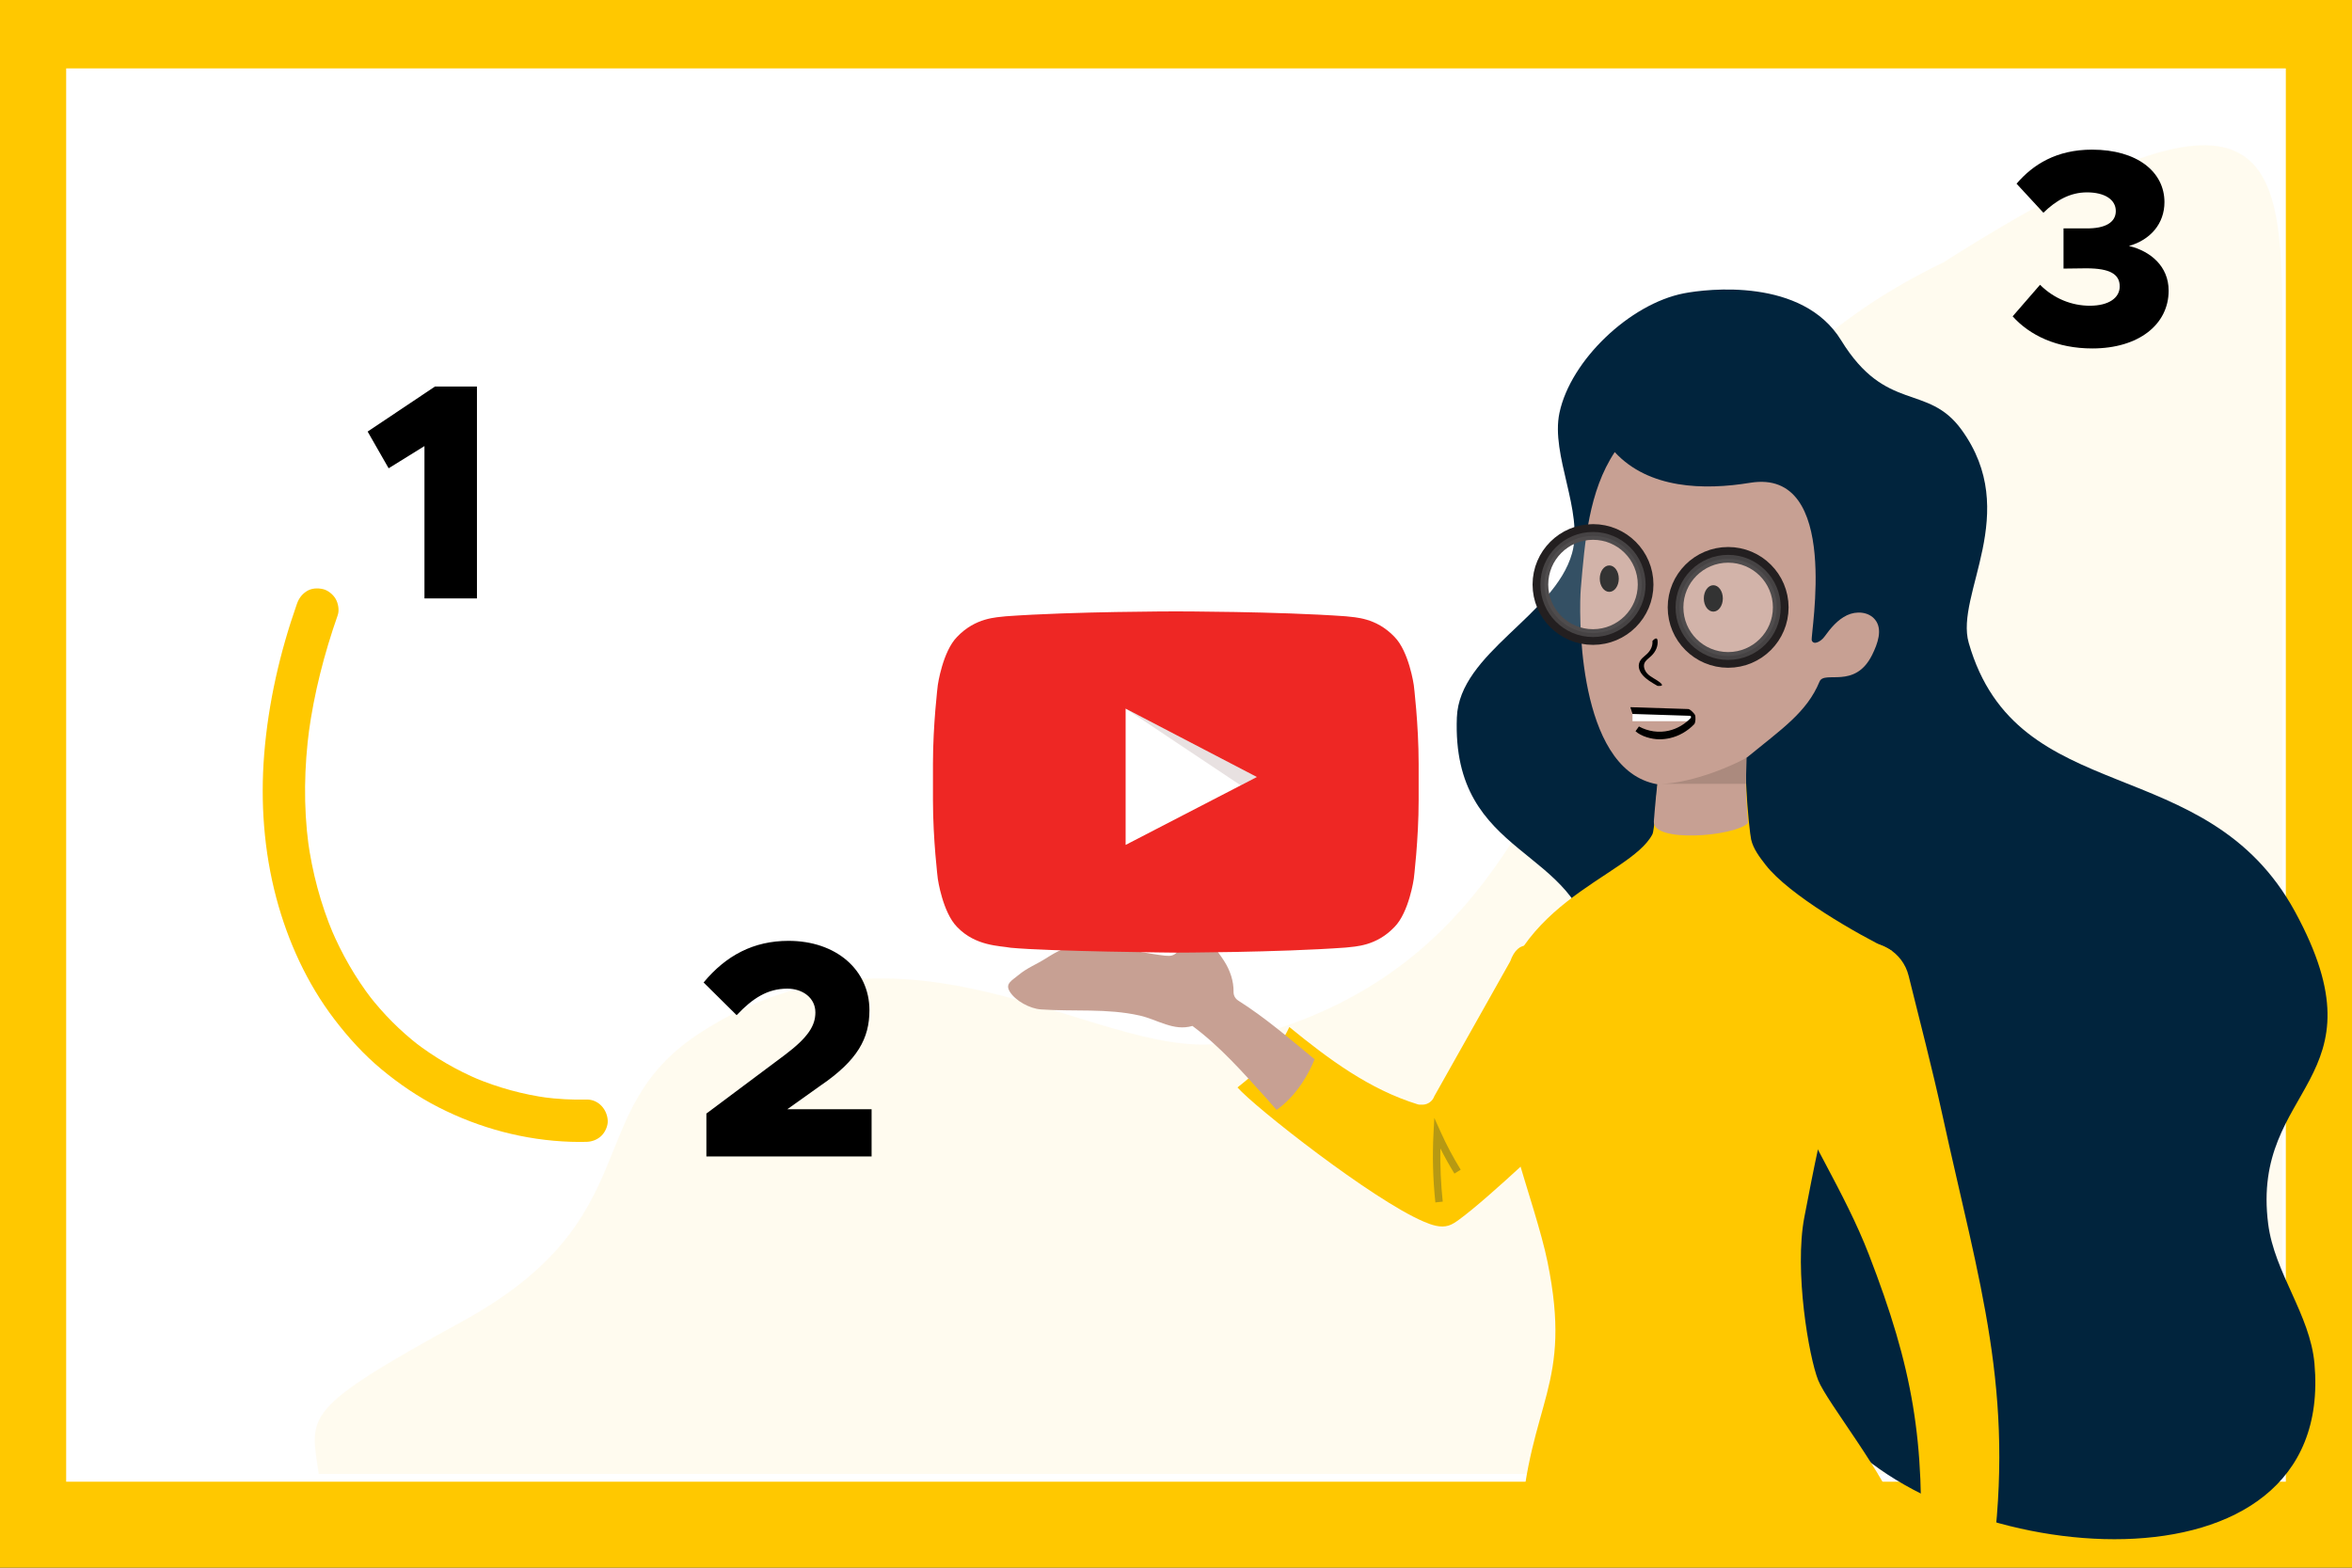 <svg viewBox="0 0 300 200" fill="none" xmlns="http://www.w3.org/2000/svg">
<rect x="0" y="0" width="300" height="200" fill="#333333" stroke="none"/>
<rect fill="white"/>
<path d="M300 0H0V178.314H300V0Z" fill="#FFFDE7"/>
<path d="M300 0H0V200H300V0Z" fill="#FFC800"/>
<path d="M291.56 8.726H8.439V189.031H291.56V8.726Z" fill="white"/>
<path opacity="0.5" d="M291.134 188.043H40.658C39.57 180.531 38.303 179.895 58.919 168.606C82.921 155.464 73.849 141.853 89.228 131.816C116.693 113.892 141.527 136.512 157.177 132.855C211.543 120.154 194.668 59.055 247.86 33.489C291.134 6.017 291.134 20.559 291.134 43.626V188.043Z" fill="#FFF8E0"/>
<path d="M139.967 101.388L156.707 92.723L139.967 83.998V101.388Z" fill="white"/>
<path d="M54.14 56.908L49.571 59.742L46.893 55.059L55.479 49.314H60.836V76.346H54.14V56.908Z" fill="black"/>
<path d="M90.1 142.065L100.104 134.588C103.137 132.306 104.003 130.811 104.003 129.159C104.003 127.309 102.388 126.129 100.419 126.129C97.898 126.129 96.008 127.348 93.959 129.512L89.745 125.341C92.62 121.879 96.126 120.03 100.577 120.03C106.643 120.03 110.897 123.728 110.897 128.883C110.897 132.463 109.4 135.257 104.674 138.484L100.42 141.514H111.173V147.534H90.1V142.065Z" fill="black"/>
<path d="M198.912 52.659C197.76 58.083 202.017 65.258 200.513 70.597C198.273 78.55 186.149 83.262 185.825 91.517C185.108 109.789 201.731 107.851 203.123 121.563C204.087 131.059 196.042 155.201 200.442 160.659C202.779 163.558 199.222 166.015 202.762 167.178C205.726 168.152 208.921 168.042 212.013 168.46C216.062 169.007 219.985 170.489 223.367 172.778C227.241 175.401 230.931 178.423 233.871 182.06C248.318 199.93 297.97 204.994 295.214 173.974C294.656 167.696 290.107 162.401 289.308 156.147C287.044 138.425 304.576 138.077 292.736 116.315C281.435 95.543 257.279 103.504 251.112 82.009C249.337 75.821 257.911 65.439 250.183 54.808C245.855 48.855 240.58 52.754 234.837 43.413C229.904 35.39 217.758 36.841 214.768 37.424C207.901 38.766 200.339 45.944 198.912 52.659Z" fill="#01243D"/>
<path d="M192.63 122.645L182.945 139.858C182.723 140.478 182.146 140.907 181.487 140.93C181.231 140.939 180.993 140.938 180.837 140.889C174.662 138.985 169.5 135.145 164.455 131.026C163.074 134.052 160.621 136.577 157.843 138.732C159.974 141.194 175.034 153.044 181.577 155.84C182.596 156.275 183.731 156.685 184.787 156.348C185.258 156.198 185.671 155.909 186.072 155.619C189.99 152.78 199.297 143.832 199.249 143.86C200.093 139.721 197.925 139.748 198.787 135.58C201.104 124.372 194.707 116.83 192.63 122.645Z" fill="#FFC800"/>
<path d="M157.943 127.652C157.562 127.411 157.332 126.996 157.341 126.546C157.368 125.156 156.896 123.787 156.141 122.601C155.259 121.216 154.136 119.998 153.252 118.616C152.467 117.389 151.875 116.039 151.505 114.631C151.394 114.209 151.303 113.776 151.25 113.34C151.109 112.186 149.612 111.758 148.941 112.708C148.741 112.992 148.58 113.307 148.469 113.651C148.042 114.963 148.329 116.47 149.161 117.57C149.504 118.024 149.937 118.421 150.159 118.945C150.291 119.255 150.341 119.595 150.374 119.931C150.397 120.162 150.413 120.393 150.423 120.625C150.452 121.354 149.849 121.953 149.119 121.946C148.949 121.944 148.774 121.941 148.594 121.921C147.568 121.806 146.538 121.619 145.52 121.451C143.128 121.056 140.6 120.541 138.161 120.604C136.051 120.659 134.983 121.276 133.321 122.32C132.193 123.029 130.996 123.489 129.943 124.367C129.053 125.109 128.186 125.481 128.781 126.48C129.505 127.698 131.395 128.678 132.746 128.775C136.972 129.077 141.185 128.615 145.383 129.563C147.633 130.072 149.695 131.596 152.096 130.885C155.651 133.532 158.482 136.762 161.46 140.046C161.923 140.557 162.375 141.076 162.826 141.598C164.102 140.7 165.18 139.511 166.055 138.211C166.704 137.248 167.241 136.213 167.679 135.138C164.509 132.533 161.381 129.823 157.943 127.652ZM152.079 130.826C152.061 130.807 152.099 130.814 152.079 130.826V130.826Z" fill="#C7A093"/>
<path d="M231.909 176.079C230.719 173.095 228.835 162.115 230.148 155.277C232.559 142.719 234.582 132.45 241.309 121.311C236.792 119.123 228.172 114.165 225.202 110.334C224.429 109.337 223.639 108.303 223.361 107.104C223.131 106.111 221.926 95.086 223.316 90.672C224.36 87.357 216.54 84.188 213.668 89.116C211.312 93.158 211.311 105.401 210.759 106.45C207.809 112.054 191.408 115.13 190.593 132.121C190.227 139.763 195.853 153.457 197.386 160.973C200.636 176.909 195.105 178.553 193.927 194.734C206.728 198.024 221.996 197.952 242.541 194.075C240.496 188.084 233.064 178.976 231.909 176.079Z" fill="#FFC800"/>
<path d="M231.499 122.525C226.773 125.607 224.986 131.694 227.137 136.907C230.386 144.777 235.287 152.061 238.377 160.05C243.997 174.576 245.569 183.828 244.88 199.386C249.142 198.558 249.878 198.14 254.062 199.299C257.044 177.465 252.487 163.901 247.783 142.371C246.445 136.247 244.924 130.454 243.448 124.488C242.695 121.444 239.589 119.598 236.561 120.424C234.833 120.896 233.019 121.553 231.612 122.451C231.575 122.476 231.537 122.5 231.499 122.525Z" fill="#FFC800"/>
<path d="M183.085 153.398C182.771 150.467 182.691 147.493 182.847 144.556L182.949 142.619L183.746 144.388C184.493 146.044 185.357 147.673 186.315 149.228L185.513 149.721C184.873 148.681 184.273 147.608 183.721 146.516C183.681 148.778 183.782 151.05 184.023 153.297L183.085 153.398Z" fill="#B69913"/>
<path d="M213.667 89.322C216.158 84.7 221.879 86.653 223.195 89.603C223.195 89.611 223.195 89.617 223.194 89.624C222.854 91.197 222.723 93.31 222.71 95.514C222.563 98.655 222.744 102.318 222.958 105.012C221.093 106.76 210.745 107.539 210.951 104.795C211.157 102.051 211.962 92.486 213.667 89.322Z" fill="#C7A093"/>
<path d="M231.093 81.701C231.34 82.366 232.288 81.811 232.703 81.235C233.497 80.134 234.397 79.049 235.592 78.487C236.787 77.924 238.344 78.028 239.176 79.065C240.161 80.294 239.504 82.115 238.79 83.554C236.586 87.993 232.692 85.48 232.084 86.954C230.46 90.891 227.237 93.016 222.782 96.671C219.559 99.316 214.082 101.179 210.015 99.682C201.044 96.38 201.414 77.677 201.632 75.116C202.148 69.071 202.645 62.688 205.961 57.676C210.302 62.378 217.352 62.559 223.223 61.593C234.909 59.67 230.859 81.07 231.093 81.701Z" fill="#C7A093"/>
<path d="M215.85 91.081H208.227V92.005H215.85V91.081Z" fill="white"/>
<path d="M211.412 87.499C210.654 87.068 209.989 86.668 209.531 86.141C208.969 85.497 208.87 84.775 209.265 84.211C209.414 83.999 209.621 83.822 209.82 83.651C209.911 83.574 210.003 83.496 210.087 83.415C210.58 82.939 210.823 82.358 210.769 81.777C210.769 81.777 211.364 81.065 211.427 81.749C211.491 82.432 211.206 83.116 210.626 83.674C210.534 83.762 210.435 83.847 210.336 83.931C210.151 84.089 209.977 84.239 209.86 84.405C209.507 84.909 209.752 85.515 210.098 85.912C210.504 86.379 211.318 86.686 211.834 87.154C212.352 87.621 211.412 87.499 211.412 87.499Z" fill="black"/>
<path d="M215.338 90.457C215.568 90.464 216.072 90.984 216.182 91.178C216.316 91.416 216.282 92.205 216.097 92.397C215.24 93.281 214.179 93.89 213.028 94.16C212.579 94.265 212.121 94.317 211.665 94.317C210.653 94.317 209.312 93.938 208.61 93.285L209.045 92.679C210.232 93.324 211.59 93.513 212.871 93.215C213.907 92.973 214.867 92.419 215.649 91.61C215.694 91.564 215.707 91.483 215.681 91.409C215.66 91.35 215.626 91.324 215.616 91.321L208.229 91.083L207.951 90.22" fill="black"/>
<path d="M205.265 75.508C205.935 75.508 206.478 74.753 206.478 73.822C206.478 72.892 205.935 72.137 205.265 72.137C204.595 72.137 204.052 72.892 204.052 73.822C204.052 74.753 204.595 75.508 205.265 75.508Z" fill="black"/>
<path d="M218.537 78.029C219.207 78.029 219.75 77.275 219.75 76.344C219.75 75.413 219.207 74.659 218.537 74.659C217.867 74.659 217.324 75.413 217.324 76.344C217.324 77.275 217.867 78.029 218.537 78.029Z" fill="black"/>
<path d="M203.19 81.271C206.895 81.271 209.899 78.27 209.899 74.569C209.899 70.867 206.895 67.866 203.19 67.866C199.485 67.866 196.481 70.867 196.481 74.569C196.481 78.27 199.485 81.271 203.19 81.271Z" stroke="#231F20" stroke-width="2" stroke-miterlimit="10"/>
<path opacity="0.2" d="M203.19 81.271C206.895 81.271 209.899 78.27 209.899 74.569C209.899 70.867 206.895 67.866 203.19 67.866C199.485 67.866 196.481 70.867 196.481 74.569C196.481 78.27 199.485 81.271 203.19 81.271Z" fill="white" stroke="#231F20" stroke-miterlimit="10"/>
<path d="M220.426 84.19C224.131 84.19 227.135 81.189 227.135 77.488C227.135 73.786 224.131 70.785 220.426 70.785C216.721 70.785 213.717 73.786 213.717 77.488C213.717 81.189 216.721 84.19 220.426 84.19Z" stroke="#231F20" stroke-width="2" stroke-miterlimit="10"/>
<path opacity="0.2" d="M220.426 84.19C224.131 84.19 227.135 81.189 227.135 77.488C227.135 73.786 224.131 70.785 220.426 70.785C216.721 70.785 213.717 73.786 213.717 77.488C213.717 81.189 216.721 84.19 220.426 84.19Z" fill="white" stroke="#231F20" stroke-miterlimit="10"/>
<path d="M256.715 40.357L260.21 36.332C261.993 38.114 264.275 39.004 266.557 39.004C269.017 39.004 270.372 37.971 270.372 36.546C270.372 35.015 269.195 34.23 266.093 34.23L263.205 34.266V29.137H266.093C268.553 29.173 269.873 28.353 269.873 26.928C269.873 25.431 268.411 24.541 266.2 24.541C264.025 24.541 262.242 25.574 260.637 27.142L257.214 23.436C259.318 20.979 262.313 19.091 266.842 19.091C272.619 19.091 276.078 21.941 276.078 25.788C276.078 28.531 274.295 30.597 271.549 31.38C274.259 32.022 276.612 33.945 276.612 37.08C276.612 41.39 272.797 44.453 266.877 44.453C262.349 44.454 258.89 42.78 256.715 40.357Z" fill="black"/>
<path d="M37.872 77.039C35.7 83.228 34.228 89.659 33.7 96.203C33.206 102.33 33.658 108.579 35.236 114.529C36.705 120.071 39.156 125.454 42.642 130.025C44.422 132.358 46.378 134.52 48.639 136.4C50.899 138.279 53.335 139.938 55.955 141.273C61.18 143.938 66.944 145.477 72.814 145.666C73.482 145.687 74.15 145.689 74.818 145.673C75.521 145.656 76.226 145.383 76.727 144.883C77.195 144.415 77.548 143.647 77.518 142.976C77.454 141.543 76.331 140.242 74.818 140.278C72.954 140.322 71.09 140.219 69.242 139.976C69.481 140.008 69.721 140.04 69.96 140.071C66.716 139.634 63.542 138.763 60.523 137.499C60.738 137.59 60.953 137.68 61.168 137.771C58.218 136.525 55.434 134.911 52.898 132.956C53.08 133.097 53.262 133.236 53.444 133.377C51.033 131.507 48.879 129.338 47.013 126.927C47.154 127.109 47.294 127.29 47.435 127.472C45.32 124.723 43.591 121.698 42.237 118.507C42.328 118.722 42.418 118.937 42.509 119.152C40.89 115.311 39.817 111.258 39.261 107.13C39.293 107.369 39.325 107.608 39.357 107.847C38.699 102.874 38.797 97.826 39.46 92.859C39.428 93.098 39.396 93.338 39.364 93.576C40.061 88.427 41.359 83.375 43.079 78.475C43.301 77.841 43.137 76.96 42.807 76.396C42.479 75.836 41.837 75.303 41.193 75.156C40.502 74.999 39.726 75.033 39.112 75.428C38.499 75.822 38.115 76.347 37.872 77.039Z" fill="#FFC800"/>
<path d="M211.433 100C214.199 100.101 219.017 98.691 222.782 96.672L222.687 100" fill="#AB8A7E"/>
<path d="M143.575 102.792L160.315 94.128L143.575 85.402V102.792Z" fill="#CFE1FF"/>
<rect x="127.608" y="84.404" width="46" height="35" fill="white"/>
<path d="M180.329 87.391C180.329 87.391 179.722 83.126 177.867 81.248C175.514 78.782 172.869 78.769 171.662 78.624C162.989 78 149.986 78 149.986 78H149.962C149.962 78 136.959 78 128.286 78.624C127.079 78.77 124.435 78.782 122.081 81.248C120.225 83.126 119.619 87.391 119.619 87.391C119.619 87.391 119 92.397 119 97.407V102.103C119 107.114 119.619 112.119 119.619 112.119C119.619 112.119 120.225 116.384 122.081 118.262C124.44 120.728 127.533 120.65 128.91 120.91C133.865 121.382 149.974 121.534 149.974 121.534C149.974 121.534 162.99 121.516 171.663 120.886C172.876 120.74 175.514 120.728 177.868 118.262C179.724 116.384 180.33 112.119 180.33 112.119C180.33 112.119 180.949 107.108 180.949 102.103V97.407C180.948 92.395 180.329 87.391 180.329 87.391ZM143.575 107.792V90.403L160.315 99.128L143.575 107.792Z" fill="#EE2724"/>
<path opacity="0.12" d="M143.575 90.402L158.252 100.194L160.314 99.128L143.575 90.402Z" fill="#420000"/>
</svg>
